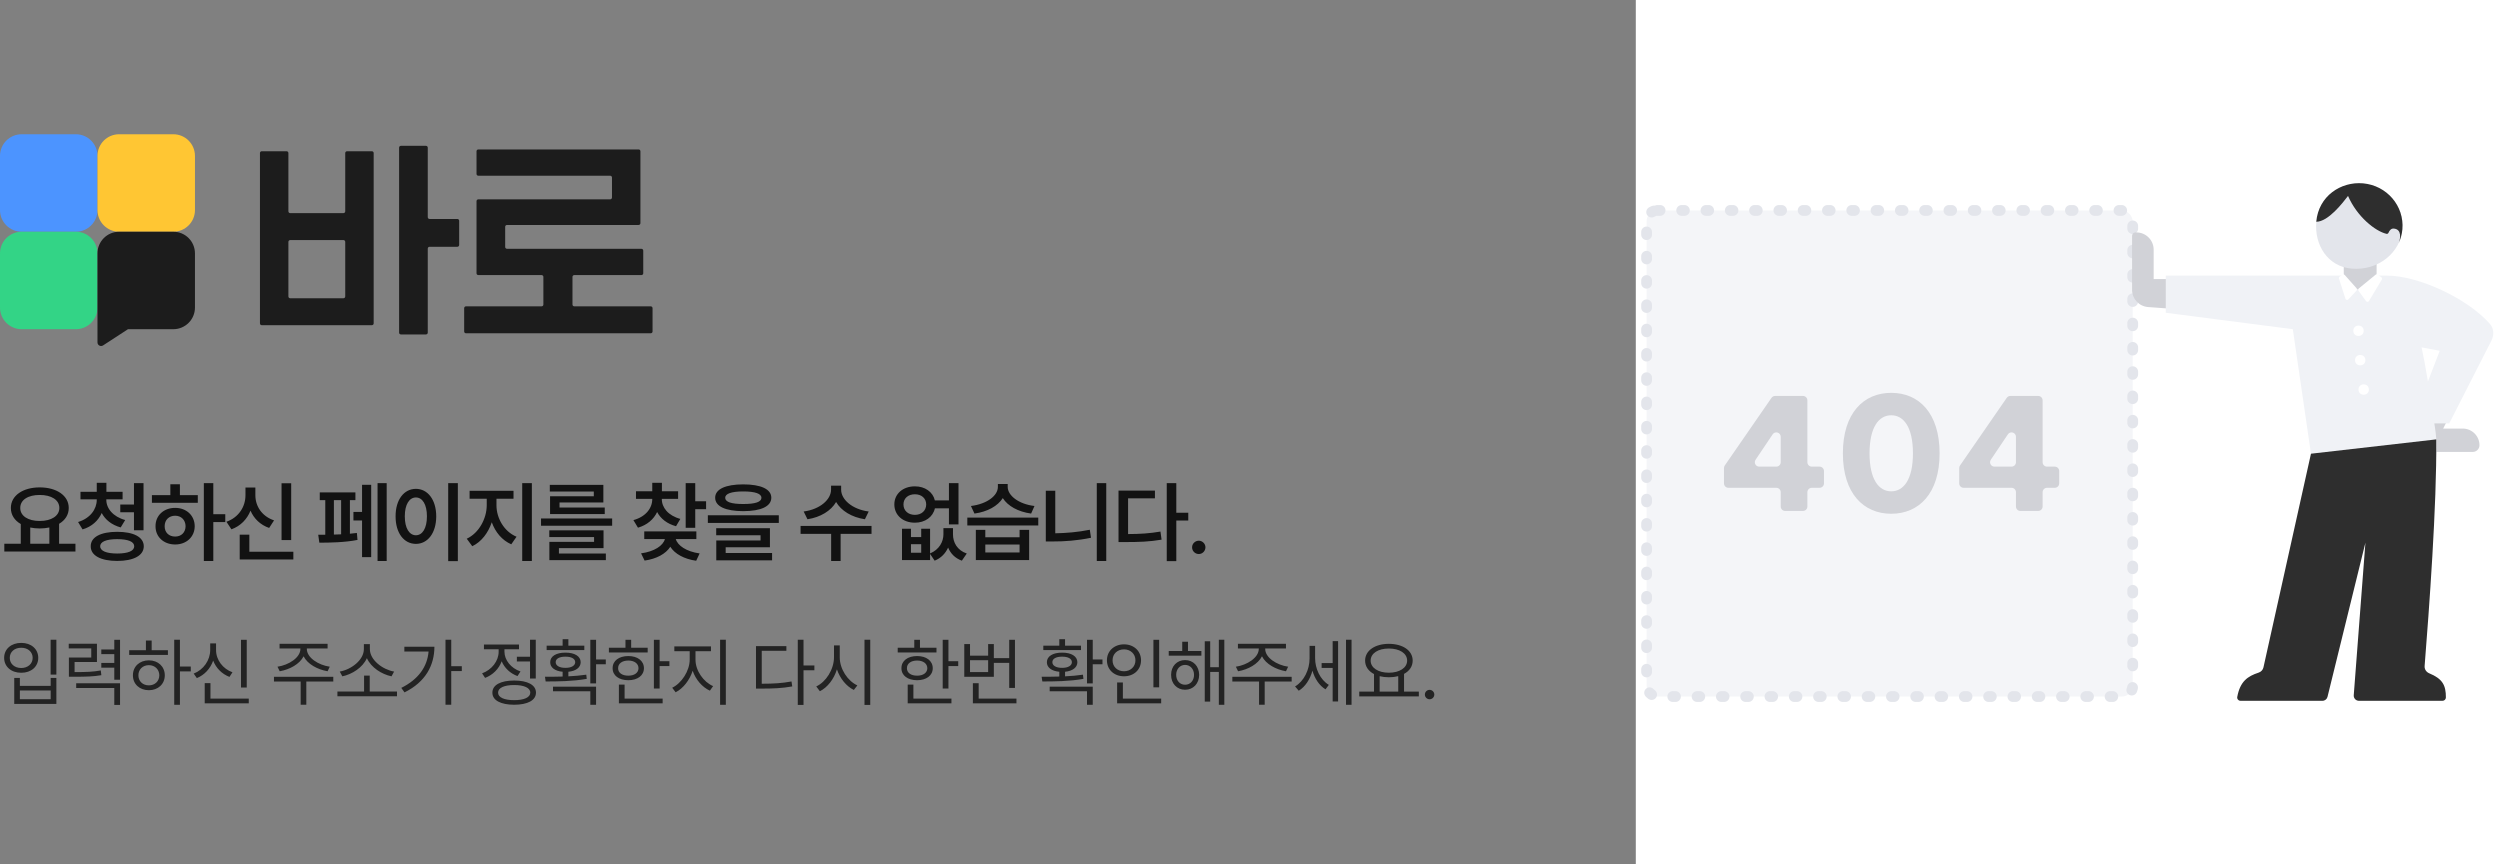 <svg width="567" height="196" viewBox="0 0 567 196" fill="none" xmlns="http://www.w3.org/2000/svg">
<rect x="0" y="0" width="567" height="196" fill="#808080" stroke="none"/>
<path d="M0 35.36C0 32.647 2.2 30.447 4.913 30.447H17.196C19.909 30.447 22.109 32.647 22.109 35.36V47.643C22.109 50.356 19.909 52.556 17.196 52.556H4.913C2.2 52.556 0 50.356 0 47.643V35.36Z" fill="#4C94FF"/>
<path d="M22.109 35.36C22.109 32.647 24.309 30.447 27.022 30.447H39.305C42.018 30.447 44.218 32.647 44.218 35.36V47.643C44.218 50.356 42.018 52.556 39.305 52.556H27.022C24.309 52.556 22.109 50.356 22.109 47.643V35.36Z" fill="#FFC633"/>
<path d="M0 57.469C0 54.755 2.2 52.556 4.913 52.556H17.196C19.909 52.556 22.109 54.755 22.109 57.469V69.751C22.109 72.465 19.909 74.664 17.196 74.664H4.913C2.2 74.664 0 72.465 0 69.751V57.469Z" fill="#33D486"/>
<path d="M27.022 52.556C24.309 52.556 22.109 54.755 22.109 57.469V77.657C22.109 78.307 22.831 78.698 23.375 78.343L29.022 74.664H39.305C42.018 74.664 44.218 72.465 44.218 69.751V57.469C44.218 54.755 42.018 52.556 39.305 52.556H27.022Z" fill="#1C1C1C"/>
<path d="M105.273 69.889C105.273 69.663 105.457 69.48 105.683 69.48H122.829C123.055 69.48 123.239 69.296 123.239 69.07V62.798C123.239 62.572 123.055 62.388 122.829 62.388H108.483C108.257 62.388 108.074 62.205 108.074 61.979V45.619C108.074 45.393 108.257 45.209 108.483 45.209H138.387C138.613 45.209 138.797 45.026 138.797 44.8V40.264C138.797 40.037 138.613 39.854 138.387 39.854H108.483C108.257 39.854 108.074 39.671 108.074 39.445V34.302C108.074 34.076 108.257 33.893 108.483 33.893H144.84C145.066 33.893 145.249 34.076 145.249 34.302V50.614C145.249 50.84 145.066 51.023 144.84 51.023H114.985C114.759 51.023 114.575 51.206 114.575 51.432V56.018C114.575 56.244 114.759 56.427 114.985 56.427H145.478C145.704 56.427 145.888 56.611 145.888 56.837V61.979C145.888 62.205 145.704 62.388 145.478 62.388H130.248C130.022 62.388 129.839 62.572 129.839 62.798V69.07C129.839 69.296 130.022 69.48 130.248 69.48H147.591C147.817 69.48 148 69.663 148 69.889V75.179C148 75.405 147.817 75.588 147.591 75.588H105.683C105.457 75.588 105.273 75.405 105.273 75.179V69.889Z" fill="#1C1C1C"/>
<path d="M103.731 55.969C103.957 55.969 104.14 55.785 104.14 55.559V50.073C104.14 49.847 103.957 49.664 103.731 49.664H97.426C97.2 49.664 97.016 49.48 97.016 49.254V33.483C97.016 33.257 96.833 33.074 96.607 33.074H90.924C90.698 33.074 90.515 33.257 90.515 33.483V75.441C90.515 75.667 90.698 75.85 90.924 75.85H96.607C96.833 75.85 97.016 75.667 97.016 75.441V56.378C97.016 56.152 97.2 55.969 97.426 55.969H103.731Z" fill="#1C1C1C"/>
<path fill-rule="evenodd" clip-rule="evenodd" d="M84.75 34.712C84.75 34.486 84.567 34.302 84.341 34.302H78.707C78.481 34.302 78.298 34.486 78.298 34.712V47.928C78.298 48.154 78.115 48.337 77.888 48.337H65.819C65.593 48.337 65.409 48.154 65.409 47.928V34.712C65.409 34.486 65.226 34.302 65 34.302H59.366C59.14 34.302 58.957 34.486 58.957 34.712V73.344C58.957 73.571 59.14 73.754 59.366 73.754H84.341C84.567 73.754 84.75 73.571 84.75 73.344V34.712ZM65.409 54.855C65.409 54.629 65.593 54.446 65.819 54.446H77.888C78.115 54.446 78.298 54.629 78.298 54.855V67.236C78.298 67.462 78.115 67.645 77.888 67.645H65.819C65.593 67.645 65.409 67.462 65.409 67.236V54.855Z" fill="#1C1C1C"/>
<path d="M17.113 123.312V125.09H0.98V123.312H4.711V118.85C3.305 118.039 2.455 116.77 2.465 115.207C2.455 112.395 5.209 110.539 9.008 110.539C12.826 110.539 15.6 112.395 15.59 115.207C15.6 116.75 14.77 117.99 13.402 118.801V123.312H17.113ZM4.594 115.207C4.584 117.014 6.371 118.166 9.008 118.156C11.635 118.166 13.461 117.014 13.461 115.207C13.461 113.371 11.635 112.248 9.008 112.258C6.371 112.248 4.584 113.371 4.594 115.207ZM6.859 123.312H11.195V119.631C10.521 119.777 9.789 119.855 9.008 119.855C8.246 119.855 7.523 119.777 6.859 119.641V123.312ZM24.113 113.352C24.104 115.285 25.617 117.189 28.391 117.941L27.375 119.621C25.344 119.064 23.879 117.883 23.068 116.35C22.297 118.078 20.832 119.445 18.723 120.07L17.707 118.391C20.471 117.551 21.945 115.48 21.945 113.352V113.254H18.254V111.535H21.945V109.504H24.133V111.535H27.805V113.254H24.113V113.352ZM20.578 123.898C20.559 121.799 22.863 120.617 26.574 120.617C30.305 120.617 32.6 121.799 32.609 123.898C32.6 125.998 30.305 127.219 26.574 127.219C22.863 127.219 20.559 125.998 20.578 123.898ZM22.727 123.898C22.717 124.943 24.123 125.539 26.574 125.539C29.074 125.539 30.441 124.943 30.441 123.898C30.441 122.844 29.074 122.287 26.574 122.277C24.123 122.287 22.717 122.844 22.727 123.898ZM27.277 116.184V114.426H30.383V109.582H32.551V120.266H30.383V116.184H27.277ZM48.379 109.582V116.613H51.094V118.41H48.379V127.238H46.23V109.582H48.379ZM34.453 114.035V112.297H38.633V109.836H40.801V112.297H44.863V114.035H34.453ZM35.273 119.348C35.254 116.906 37.148 115.178 39.727 115.188C42.266 115.178 44.15 116.906 44.16 119.348C44.15 121.779 42.266 123.488 39.727 123.488C37.148 123.488 35.254 121.779 35.273 119.348ZM37.344 119.348C37.334 120.783 38.34 121.701 39.727 121.691C41.084 121.701 42.07 120.783 42.09 119.348C42.07 117.912 41.084 116.965 39.727 116.965C38.34 116.965 37.334 117.912 37.344 119.348ZM66.043 109.602V122.492H63.855V109.602H66.043ZM51.355 118.332C54.217 117.326 55.682 114.836 55.672 112.297V110.578H57.918V112.297C57.908 114.758 59.353 117.082 62.156 118.02L61.043 119.738C59.031 119.035 57.596 117.629 56.815 115.822C56.033 117.756 54.568 119.299 52.488 120.051L51.355 118.332ZM54.363 126.887V121.262H56.551V125.129H66.531V126.887H54.363ZM87.699 109.582V127.238H85.629V109.582H87.699ZM72.172 121.281H73.773V113.43H72.523V111.672H80.609V113.43H79.359V121.047C79.916 120.998 80.443 120.939 80.941 120.871L81.078 122.453C78.295 123.02 74.662 123.088 72.426 123.078L72.172 121.281ZM75.727 121.242C76.264 121.232 76.82 121.213 77.367 121.184V113.43H75.727V121.242ZM80.16 118.039V116.105H82.113V109.953H84.184V126.359H82.113V118.039H80.16ZM103.84 109.582V127.258H101.652V109.582H103.84ZM89.719 117.102C89.709 113.293 91.652 110.871 94.328 110.871C96.975 110.871 98.928 113.293 98.938 117.102C98.928 120.939 96.975 123.352 94.328 123.352C91.652 123.352 89.709 120.939 89.719 117.102ZM91.809 117.102C91.809 119.816 92.834 121.389 94.328 121.398C95.812 121.389 96.828 119.816 96.828 117.102C96.828 114.406 95.812 112.824 94.328 112.824C92.834 112.824 91.809 114.406 91.809 117.102ZM112.598 114.602C112.598 117.492 114.297 120.539 117.148 121.73L115.957 123.449C113.867 122.541 112.344 120.695 111.533 118.449C110.723 120.871 109.17 122.902 107.109 123.879L105.859 122.18C108.643 120.891 110.381 117.6 110.391 114.602V113.117H106.504V111.32H116.465V113.117H112.598V114.602ZM118.438 127.238V109.582H120.625V127.238H118.438ZM138.836 117.59V119.23H122.703V117.59H138.836ZM124.578 121.809V120.285H136.883V124.309H126.766V125.539H137.41V127.043H124.598V122.902H134.734V121.809H124.578ZM124.695 111.477V109.973H136.844V113.957H126.902V115.109H137.156V116.594H124.754V112.551H134.676V111.477H124.695ZM150.102 113.195C150.092 115.09 151.527 116.945 154.301 117.688L153.324 119.348C151.283 118.801 149.828 117.629 149.037 116.125C148.256 117.785 146.771 119.074 144.691 119.68L143.656 117.961C146.439 117.209 147.934 115.266 147.934 113.195V113.137H144.242V111.418H147.934V109.504H150.121V111.418H153.793V113.137H150.102V113.195ZM145.395 125.5C148.422 125.09 150.385 123.762 150.805 122.258H146.117V120.52H157.934V122.258H153.266C153.686 123.723 155.658 125.1 158.676 125.52L157.895 127.18C155.131 126.789 153.041 125.607 152.025 124.006C151.01 125.598 148.93 126.75 146.195 127.141L145.395 125.5ZM155.512 119.699V109.582H157.68V113.684H160.141V115.48H157.68V119.699H155.512ZM168.566 109.855C172.59 109.865 174.924 110.93 174.934 112.883C174.924 114.855 172.59 115.92 168.566 115.93C164.553 115.92 162.199 114.855 162.199 112.883C162.199 110.93 164.553 109.865 168.566 109.855ZM160.539 118.605V116.867H176.633V118.605H160.539ZM162.434 121.398V119.797H174.621V124.113H164.582V125.422H175.109V127.082H162.453V122.57H172.492V121.398H162.434ZM164.484 112.883C164.475 113.859 165.881 114.309 168.566 114.309C171.291 114.309 172.688 113.859 172.688 112.883C172.688 111.975 171.291 111.457 168.566 111.457C165.881 111.457 164.475 111.975 164.484 112.883ZM190.77 111.047C190.76 113.264 193.25 115.52 197.02 116.008L196.16 117.766C193.162 117.316 190.779 115.842 189.627 113.85C188.475 115.842 186.102 117.316 183.133 117.766L182.273 116.008C186.004 115.52 188.484 113.283 188.484 111.047V110.148H190.77V111.047ZM181.57 121.086V119.289H197.664V121.086H190.652V127.238H188.504V121.086H181.57ZM206.605 119.914V121.809H208.93V119.914H210.941V125.52C213.021 124.641 213.969 122.873 213.969 121.184V119.777H216.137V121.184C216.127 123.01 217.084 124.797 219.262 125.539L218.148 127.16C216.586 126.594 215.59 125.529 215.033 124.191C214.447 125.49 213.441 126.574 211.977 127.16L210.941 125.627V127.023H204.574V119.914H206.605ZM202.836 114.406C202.836 111.994 204.799 110.295 207.504 110.305C209.779 110.295 211.576 111.574 212.025 113.488H215.219V109.582H217.387V118.938H215.219V115.285H212.035C211.605 117.248 209.799 118.547 207.504 118.547C204.799 118.547 202.836 116.857 202.836 114.406ZM204.906 114.406C204.906 115.832 205.98 116.77 207.504 116.77C208.988 116.77 210.053 115.832 210.062 114.406C210.053 113.01 208.988 112.092 207.504 112.102C205.98 112.092 204.906 113.01 204.906 114.406ZM206.605 125.363H208.93V123.43H206.605V125.363ZM223.469 120.168V121.848H231.242V120.168H233.41V127.023H221.32V120.168H223.469ZM219.387 119.172V117.395H235.48V119.172H219.387ZM220.207 114.758C223.898 114.299 226.311 112.404 226.32 110.441V109.777H228.547V110.441C228.547 112.346 230.969 114.328 234.621 114.758L233.859 116.477C230.9 116.076 228.566 114.758 227.434 112.971C226.291 114.768 223.947 116.076 221.008 116.477L220.207 114.758ZM223.469 125.305H231.242V123.508H223.469V125.305ZM250.898 109.582V127.238H248.75V109.582H250.898ZM237.188 122.805V111.301H239.336V120.949C241.807 120.91 244.443 120.695 247.168 120.148L247.441 121.965C244.336 122.609 241.455 122.814 238.711 122.805H237.188ZM266.785 109.582V116.281H269.5V118.059H266.785V127.258H264.617V109.582H266.785ZM253.68 122.941V111.262H261.941V113.02H255.848V121.125C258.592 121.115 260.77 120.979 263.191 120.559L263.445 122.395C260.701 122.863 258.328 122.941 255.145 122.941H253.68ZM271.891 125.656C271.051 125.656 270.357 124.973 270.367 124.133C270.357 123.312 271.051 122.639 271.891 122.629C272.701 122.639 273.395 123.312 273.395 124.133C273.395 124.973 272.701 125.656 271.891 125.656Z" fill="#121212"/>
<path d="M12.785 145.093V153.006H11.482V145.093H12.785ZM0.939 149.202C0.939 147.182 2.571 145.797 4.814 145.809C7.056 145.797 8.676 147.182 8.676 149.202C8.676 151.209 7.056 152.595 4.814 152.583C2.571 152.595 0.939 151.209 0.939 149.202ZM2.219 149.202C2.207 150.552 3.299 151.503 4.814 151.503C6.316 151.503 7.408 150.552 7.408 149.202C7.408 147.852 6.316 146.901 4.814 146.912C3.299 146.901 2.207 147.852 2.219 149.202ZM3.229 159.651V153.757H4.508V155.553H11.494V153.757H12.785V159.651H3.229ZM4.508 158.582H11.494V156.598H4.508V158.582ZM21.988 145.997V150.141H16.917V152.43C19.687 152.43 21.125 152.372 22.857 152.055L22.986 153.135C21.155 153.44 19.652 153.487 16.67 153.487H15.625V149.131H20.697V147.053H15.59V145.997H21.988ZM17.28 156.035V154.966H27.225V159.874H25.921V156.035H17.28ZM22.975 151.421V150.352H25.921V148.356H22.975V147.3H25.921V145.104H27.225V154.168H25.921V151.421H22.975ZM40.807 145.093V151.174H43.272V152.266H40.807V159.85H39.515V145.093H40.807ZM29.301 148.544V147.464H33.093V145.269H34.397V147.464H38.083V148.544H29.301ZM30.147 153.158C30.135 151.162 31.661 149.765 33.763 149.765C35.852 149.765 37.367 151.162 37.379 153.158C37.367 155.154 35.852 156.539 33.763 156.539C31.661 156.539 30.135 155.154 30.147 153.158ZM31.391 153.158C31.379 154.497 32.389 155.448 33.763 155.436C35.124 155.448 36.123 154.497 36.134 153.158C36.123 151.82 35.124 150.857 33.763 150.857C32.389 150.857 31.379 151.82 31.391 153.158ZM55.962 145.104V155.929H54.659V145.104H55.962ZM43.928 152.771C46.159 151.902 47.674 149.742 47.674 147.405V145.926H49V147.405C48.989 149.66 50.527 151.679 52.722 152.477L52.041 153.522C50.333 152.859 49 151.532 48.349 149.83C47.709 151.644 46.37 153.094 44.645 153.792L43.928 152.771ZM46.429 159.521V154.931H47.732V158.441H56.42V159.521H46.429ZM69.59 147.171C69.578 149.155 72.208 150.834 74.791 151.209L74.298 152.242C71.997 151.849 69.754 150.622 68.856 148.849C67.958 150.622 65.71 151.849 63.438 152.242L62.933 151.209C65.493 150.834 68.123 149.155 68.134 147.171V147.077H63.403V146.02H74.298V147.077H69.59V147.171ZM62.135 154.579V153.499H75.589V154.579H69.473V159.838H68.193V154.579H62.135ZM90.04 156.833V157.913H76.527V156.833H82.573V153.229H83.853V156.833H90.04ZM77.056 152.313C79.638 151.867 82.515 149.706 82.527 147.229V146.09H83.888V147.229C83.888 149.695 86.8 151.867 89.383 152.313L88.796 153.393C86.548 152.923 84.176 151.403 83.213 149.278C82.245 151.397 79.891 152.923 77.643 153.393L77.056 152.313ZM102.343 145.093V151.092H104.738V152.195H102.343V159.838H101.04V145.093H102.343ZM91.014 156.011C94.829 154.115 96.907 151.274 97.201 147.769H91.706V146.677H98.527C98.516 150.857 96.555 154.661 91.742 157.032L91.014 156.011ZM121.512 145.093V153.886H120.209V150.023H117.227V148.943H120.209V145.093H121.512ZM109.337 152.712C111.533 151.914 113.094 149.918 113.094 147.805V147.253H109.76V146.173H117.708V147.253H114.409V147.793C114.409 149.718 115.888 151.55 118.049 152.289L117.368 153.334C115.706 152.735 114.421 151.497 113.781 149.977C113.147 151.702 111.779 153.082 110.018 153.745L109.337 152.712ZM111.674 157.091C111.662 155.354 113.54 154.344 116.616 154.344C119.681 154.344 121.559 155.354 121.559 157.091C121.559 158.829 119.681 159.827 116.616 159.838C113.54 159.827 111.662 158.829 111.674 157.091ZM112.965 157.091C112.953 158.16 114.35 158.805 116.616 158.794C118.87 158.805 120.268 158.16 120.268 157.091C120.268 156.011 118.87 155.365 116.616 155.365C114.35 155.365 112.953 156.011 112.965 157.091ZM135.188 145.104V149.566H137.395V150.657H135.188V154.99H133.885V145.104H135.188ZM123.601 153.487C124.78 153.487 126.16 153.487 127.604 153.44V152.354C125.884 152.201 124.775 151.409 124.786 150.188C124.775 148.838 126.16 148.004 128.238 148.016C130.328 148.004 131.69 148.838 131.701 150.188C131.69 151.397 130.615 152.19 128.907 152.354V153.393C130.287 153.323 131.678 153.211 132.969 153.017L133.075 153.968C129.882 154.532 126.348 154.555 123.753 154.555L123.601 153.487ZM123.976 147.441V146.443H127.604V144.975H128.907V146.443H132.523V147.441H123.976ZM125.42 156.774V155.729H135.188V159.85H133.885V156.774H125.42ZM126.031 150.188C126.019 150.951 126.876 151.479 128.238 151.468C129.6 151.479 130.457 150.951 130.457 150.188C130.457 149.401 129.6 148.92 128.238 148.932C126.876 148.92 126.019 149.401 126.031 150.188ZM149.604 145.104V149.965H151.823V151.068H149.604V156.164H148.301V145.104H149.604ZM138.099 147.981V146.912H141.856V145.104H143.147V146.912H146.892V147.981H138.099ZM138.944 151.55C138.932 149.871 140.365 148.791 142.501 148.791C144.603 148.791 146.035 149.871 146.047 151.55C146.035 153.205 144.603 154.273 142.501 154.273C140.365 154.273 138.932 153.205 138.944 151.55ZM140.188 151.55C140.177 152.583 141.104 153.252 142.501 153.24C143.875 153.252 144.802 152.583 144.814 151.55C144.802 150.493 143.875 149.812 142.501 149.812C141.104 149.812 140.177 150.493 140.188 151.55ZM140.365 159.521V155.271H141.656V158.441H150.285V159.521H140.365ZM157.739 149.624C157.739 152.125 159.559 154.673 161.731 155.612L161.003 156.645C159.277 155.858 157.792 154.162 157.099 152.125C156.406 154.285 154.915 156.164 153.231 157.009L152.456 155.976C154.569 154.966 156.412 152.172 156.424 149.624V147.699H152.937V146.607H161.249V147.699H157.739V149.624ZM163.316 159.85V145.093H164.619V159.85H163.316ZM182.238 145.093V150.927H184.704V152.019H182.238V159.874H180.935V145.093H182.238ZM171.46 156.175V146.537H178.352V147.605H172.764V155.072C175.435 155.066 177.325 154.96 179.514 154.555L179.679 155.682C177.366 156.093 175.429 156.175 172.623 156.175H171.46ZM190.455 149.061C190.443 151.749 192.275 154.461 194.447 155.448L193.648 156.481C191.97 155.659 190.52 153.91 189.815 151.808C189.134 154.033 187.678 155.905 185.947 156.774L185.125 155.682C187.32 154.673 189.14 151.855 189.152 149.061V146.372H190.455V149.061ZM196.067 159.874V145.093H197.37V159.874H196.067ZM215.107 145.104V149.965H217.326V151.068H215.107V156.164H213.804V145.104H215.107ZM203.601 147.981V146.912H207.358V145.104H208.65V146.912H212.395V147.981H203.601ZM204.447 151.55C204.435 149.871 205.867 148.791 208.004 148.791C210.105 148.791 211.538 149.871 211.55 151.55C211.538 153.205 210.105 154.273 208.004 154.273C205.867 154.273 204.435 153.205 204.447 151.55ZM205.691 151.55C205.679 152.583 206.607 153.252 208.004 153.24C209.378 153.252 210.305 152.583 210.317 151.55C210.305 150.493 209.378 149.812 208.004 149.812C206.607 149.812 205.679 150.493 205.691 151.55ZM205.867 159.521V155.271H207.159V158.441H215.788V159.521H205.867ZM230.192 145.104V156.023H228.889V150.34H225.402V153.499H218.698V146.079H220.001V148.709H224.11V146.079H225.402V149.26H228.889V145.104H230.192ZM220.001 152.43H224.11V149.73H220.001V152.43ZM220.647 159.521V154.954H221.962V158.441H230.532V159.521H220.647ZM247.835 145.104V149.566H250.042V150.657H247.835V154.99H246.532V145.104H247.835ZM236.247 153.487C237.427 153.487 238.806 153.487 240.251 153.44V152.354C238.531 152.201 237.421 151.409 237.433 150.188C237.421 148.838 238.806 148.004 240.884 148.016C242.974 148.004 244.336 148.838 244.348 150.188C244.336 151.397 243.262 152.19 241.554 152.354V153.393C242.933 153.323 244.324 153.211 245.616 153.017L245.722 153.968C242.528 154.532 238.994 154.555 236.4 154.555L236.247 153.487ZM236.623 147.441V146.443H240.251V144.975H241.554V146.443H245.17V147.441H236.623ZM238.067 156.774V155.729H247.835V159.85H246.532V156.774H238.067ZM238.677 150.188C238.666 150.951 239.523 151.479 240.884 151.468C242.246 151.479 243.103 150.951 243.103 150.188C243.103 149.401 242.246 148.92 240.884 148.932C239.523 148.92 238.666 149.401 238.677 150.188ZM262.896 145.104V155.894H261.593V145.104H262.896ZM251.05 149.753C251.05 147.628 252.717 146.137 254.925 146.137C257.132 146.137 258.787 147.628 258.787 149.753C258.787 151.902 257.132 153.393 254.925 153.381C252.717 153.393 251.05 151.902 251.05 149.753ZM252.33 149.753C252.318 151.221 253.434 152.242 254.925 152.242C256.392 152.242 257.519 151.221 257.519 149.753C257.519 148.309 256.392 147.276 254.925 147.276C253.434 147.276 252.318 148.309 252.33 149.753ZM253.363 159.521V154.79H254.666V158.441H263.354V159.521H253.363ZM272.475 147.64V148.709H265.067V147.64H268.131V145.539H269.434V147.64H272.475ZM265.607 153.052C265.595 151.092 266.934 149.706 268.777 149.706C270.632 149.706 271.959 151.092 271.97 153.052C271.959 155.037 270.632 156.434 268.777 156.434C266.934 156.434 265.595 155.037 265.607 153.052ZM266.758 153.052C266.758 154.367 267.603 155.307 268.777 155.295C269.951 155.307 270.808 154.367 270.808 153.052C270.808 151.761 269.951 150.81 268.777 150.798C267.603 150.81 266.758 151.761 266.758 153.052ZM273.238 159.122V145.445H274.471V151.315H276.432V145.093H277.676V159.85H276.432V152.395H274.471V159.122H273.238ZM286.95 147.171C286.938 149.155 289.568 150.834 292.151 151.209L291.658 152.242C289.357 151.849 287.114 150.622 286.216 148.849C285.318 150.622 283.07 151.849 280.798 152.242L280.293 151.209C282.852 150.834 285.482 149.155 285.494 147.171V147.077H280.763V146.02H291.658V147.077H286.95V147.171ZM279.495 154.579V153.499H292.949V154.579H286.832V159.838H285.553V154.579H279.495ZM298.266 149.284C298.266 151.632 299.417 154.168 301.377 155.33L300.626 156.34C299.2 155.483 298.184 153.904 297.662 152.113C297.121 154.068 296.03 155.759 294.556 156.657L293.723 155.682C295.765 154.485 297.01 151.867 297.01 149.343V146.478H298.266V149.284ZM299.745 151.491V150.387H302.246V145.41H303.479V159.099H302.246V151.491H299.745ZM305.275 159.85V145.093H306.531V159.85H305.275ZM321.793 156.856V157.948H308.279V156.856H311.625V152.876C310.369 152.219 309.606 151.156 309.606 149.824C309.606 147.535 311.848 146.032 314.995 146.02C318.153 146.032 320.395 147.535 320.395 149.824C320.395 151.139 319.656 152.184 318.435 152.841V156.856H321.793ZM310.862 149.824C310.862 151.468 312.576 152.571 314.995 152.571C317.402 152.571 319.139 151.468 319.139 149.824C319.139 148.169 317.402 147.077 314.995 147.088C312.576 147.077 310.862 148.169 310.862 149.824ZM312.905 156.856H317.12V153.352C316.48 153.516 315.764 153.604 314.995 153.604C314.238 153.604 313.539 153.516 312.905 153.358V156.856ZM324.233 158.594C323.646 158.594 323.153 158.113 323.165 157.526C323.153 156.939 323.646 156.457 324.233 156.457C324.82 156.457 325.302 156.939 325.302 157.526C325.302 158.113 324.82 158.594 324.233 158.594Z" fill="#232323"/>
<rect width="196" height="196" transform="translate(371)" fill="white"/>
<rect x="373.449" y="47.727" width="110.25" height="110.25" rx="2.45" fill="#F4F5F8" stroke="#E3E5EB" stroke-width="2.45" stroke-linecap="round" stroke-dasharray="0.61 4.9"/>
<path d="M458.219 115.88C457.666 115.88 457.219 115.432 457.219 114.88V111.632C457.219 111.08 456.771 110.632 456.219 110.632H445.352C444.799 110.632 444.352 110.184 444.352 109.632V106.144C444.352 105.941 444.413 105.743 444.529 105.576L455.127 90.232C455.314 89.961 455.622 89.8 455.95 89.8H462.265C462.818 89.8 463.265 90.248 463.265 90.8V104.832C463.265 105.384 463.713 105.832 464.265 105.832H466.027C466.579 105.832 467.027 106.28 467.027 106.832V109.632C467.027 110.184 466.579 110.632 466.027 110.632H464.265C463.713 110.632 463.265 111.08 463.265 111.632V114.88C463.265 115.432 462.818 115.88 462.265 115.88H458.219ZM451.515 104.274C451.069 104.939 451.545 105.832 452.345 105.832H456.219C456.771 105.832 457.219 105.384 457.219 104.832V99.066C457.219 98.078 455.939 97.689 455.389 98.508L451.515 104.274Z" fill="#D1D2D7"/>
<path d="M428.933 89.096C435.191 89.096 439.902 93.672 439.902 102.824C439.902 111.944 435.191 116.52 428.933 116.52C422.676 116.52 417.965 111.944 417.965 102.824C417.965 93.672 422.676 89.096 428.933 89.096ZM428.933 94.184C426.121 94.184 424.012 96.872 424.012 102.824C424.012 108.744 426.121 111.432 428.933 111.432C431.746 111.432 433.855 108.744 433.855 102.824C433.855 96.872 431.746 94.184 428.933 94.184Z" fill="#D1D2D7"/>
<path d="M404.867 115.88C404.315 115.88 403.867 115.432 403.867 114.88V111.632C403.867 111.08 403.419 110.632 402.867 110.632H392C391.448 110.632 391 110.184 391 109.632V106.144C391 105.941 391.062 105.743 391.177 105.576L401.776 90.232C401.963 89.961 402.27 89.8 402.599 89.8H408.914C409.466 89.8 409.914 90.248 409.914 90.8V104.832C409.914 105.384 410.362 105.832 410.914 105.832H412.676C413.228 105.832 413.676 106.28 413.676 106.832V109.632C413.676 110.184 413.228 110.632 412.676 110.632H410.914C410.362 110.632 409.914 111.08 409.914 111.632V114.88C409.914 115.432 409.466 115.88 408.914 115.88H404.867ZM398.163 104.274C397.717 104.939 398.193 105.832 398.994 105.832H402.867C403.419 105.832 403.867 105.384 403.867 104.832V99.066C403.867 98.078 402.588 97.689 402.037 98.508L398.163 104.274Z" fill="#D1D2D7"/>
<path d="M488.451 63.294H510.207V71.33L487.183 69.637C485.135 69.486 483.551 67.781 483.551 65.728V53.494C483.551 53.061 483.902 52.71 484.335 52.71H484.531C486.696 52.71 488.451 54.465 488.451 56.63V63.294Z" fill="#D1D2D7"/>
<path d="M562.058 73.713L555.679 69.37L551.759 78.386L554.111 79.17L545.879 102.494H560.831C561.666 102.494 562.343 101.817 562.343 100.982C562.343 98.894 560.65 97.202 558.563 97.202H554.111L563.358 78.707C564.236 76.951 563.68 74.818 562.058 73.713Z" fill="#D1D2D7"/>
<path fill-rule="evenodd" clip-rule="evenodd" d="M552.541 103.67L524.127 102.9L520.012 74.662L491.2 70.938V62.51H541.376C548.492 62.51 559.644 67.677 564.721 73.467C565.636 74.511 565.685 76.009 565.056 77.245L555.488 96.026H552.11C552.541 98.77 552.737 100.534 552.541 103.67ZM553.331 79.562L549.215 78.778C549.604 80.578 550.139 83.337 550.656 86.519L553.331 79.562Z" fill="#F0F2F6"/>
<path d="M531.566 60.158L539.014 58.933V61.922C539.014 63.979 537.347 65.646 535.29 65.646C533.234 65.646 531.566 63.979 531.566 61.922V60.158Z" fill="#D1D2D7"/>
<path d="M534.465 65.379L531.792 62.373C531.662 62.227 531.444 62.199 531.281 62.307L530.636 62.737C530.49 62.835 530.426 63.017 530.48 63.184L531.948 67.752C532.04 68.038 532.405 68.119 532.609 67.899L534.459 65.907C534.596 65.759 534.599 65.531 534.465 65.379Z" fill="white"/>
<path d="M534.987 65.412L538.781 62.308C538.918 62.196 539.113 62.189 539.257 62.292L540.091 62.887C540.257 63.006 540.304 63.233 540.199 63.408L537.278 68.273C537.133 68.514 536.789 68.529 536.624 68.301L534.918 65.945C534.796 65.777 534.827 65.543 534.987 65.412Z" fill="white"/>
<path d="M525.337 50.299C524.874 55.583 527.936 60.448 533.328 60.919C539.412 61.452 544.4 57.291 544.862 52.007C545.324 46.723 541.328 42.057 535.937 41.586C530.545 41.114 525.799 45.015 525.337 50.299Z" fill="#E3E5EB"/>
<path d="M535.932 41.586C541.324 42.057 545.32 46.723 544.857 52.007C544.76 53.124 544.471 54.178 544.025 55.143C544.433 54.109 544.779 52.001 542.905 51.837C542.293 51.783 541.912 52.313 541.725 52.761C541.647 52.948 541.461 53.081 541.264 53.035C538.695 52.441 534.561 49.124 532.534 44.437L532.528 44.445C531.314 46.029 528.057 50.276 525.332 50.299C525.845 44.441 530.922 41.147 535.932 41.586Z" fill="#2E2E2E"/>
<path d="M513.351 151.362L524.128 102.9L552.542 99.652C552.694 114.368 550.907 138.464 549.903 151.06C549.846 151.777 550.288 152.431 550.952 152.705C553.968 153.949 554.743 155.419 554.726 158.194C554.724 158.612 554.376 158.942 553.958 158.942H535.003C534.318 158.942 533.778 158.359 533.83 157.676L536.477 123.074L527.877 158.047C527.748 158.572 527.277 158.942 526.735 158.942H508.16C507.689 158.942 507.322 158.528 507.407 158.065C508.061 154.515 509.78 153.364 512.256 152.552C512.805 152.372 513.229 151.926 513.351 151.362Z" fill="#2E2E2E"/>
<circle cx="534.906" cy="75.021" r="1.176" fill="white"/>
<circle cx="535.297" cy="81.684" r="1.176" fill="white"/>
<circle cx="536.086" cy="88.348" r="1.176" fill="white"/>
</svg>
